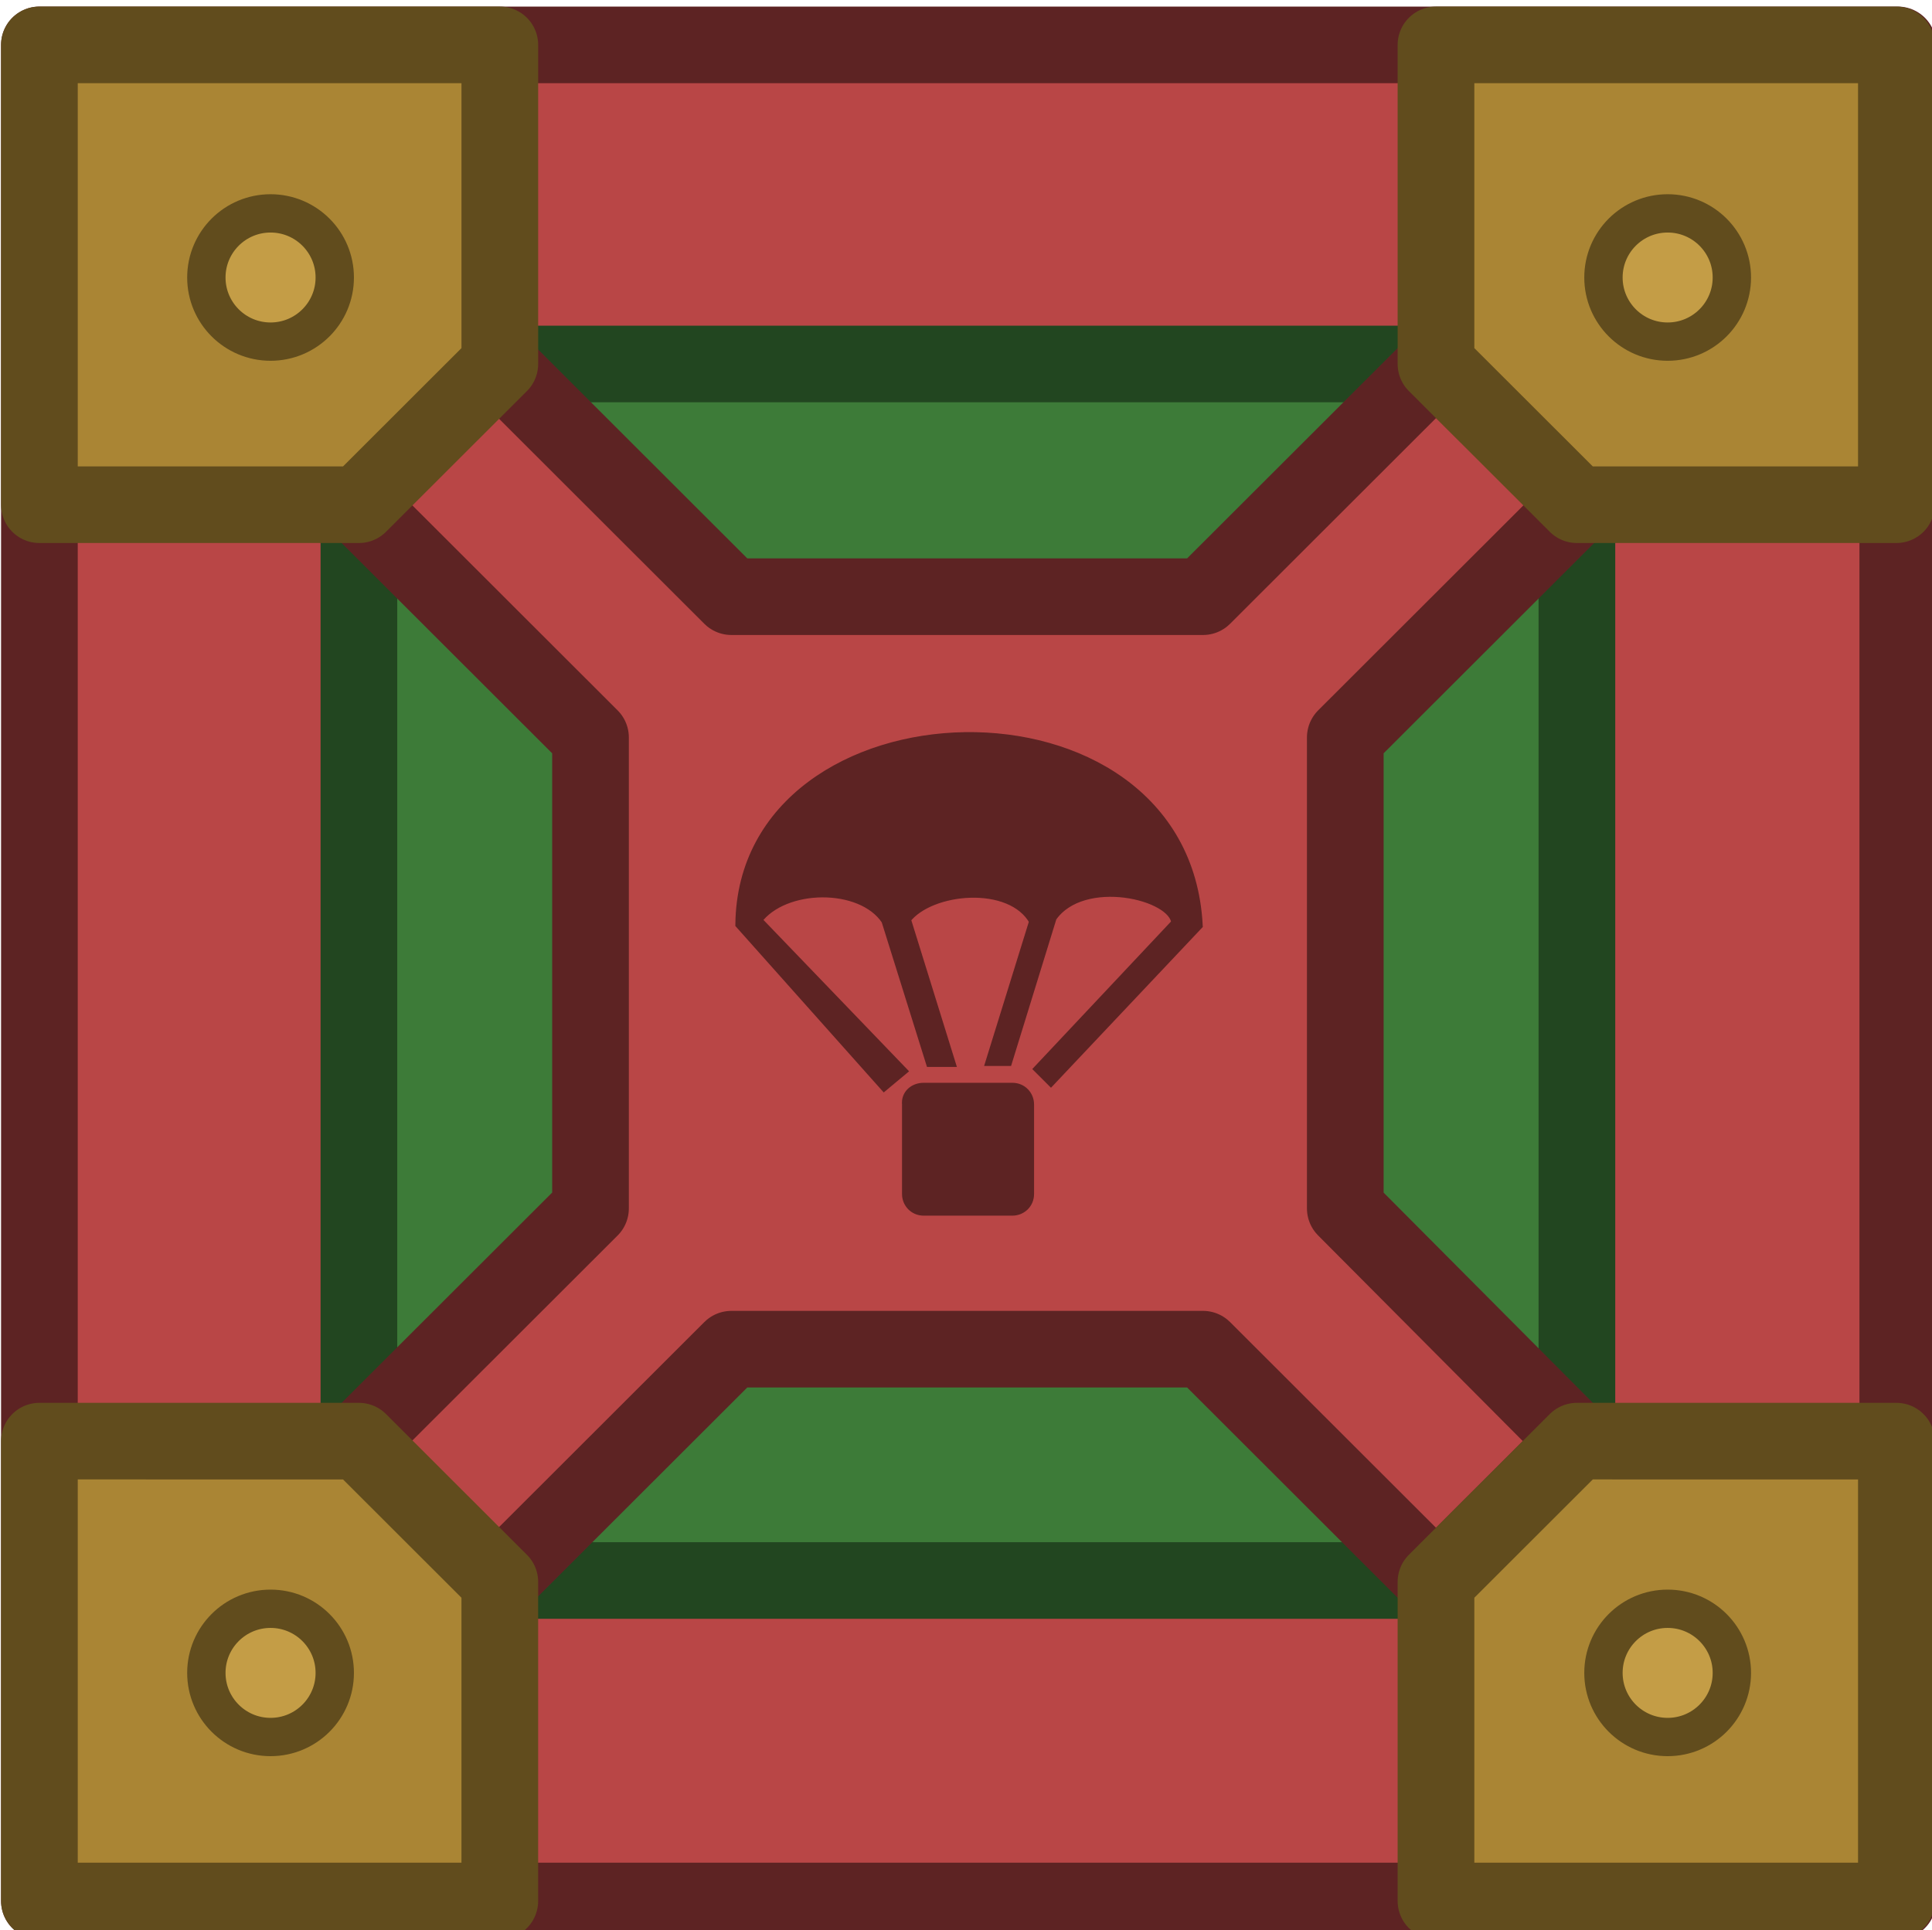 <svg xmlns="http://www.w3.org/2000/svg" xml:space="preserve" id="svg1" width="185.064" height="184.949" version="1.1" viewBox="0 0 48.965 48.934"><defs id="defs1"><style id="style1-7">.st0{fill:#4059bf;stroke:#262673;stroke-width:5.56;stroke-linecap:round;stroke-linejoin:round;stroke-miterlimit:11.339}.st2{fill:#262673}.st4{fill:gray;stroke:#2e2e2e;stroke-width:2.78;stroke-linecap:round;stroke-linejoin:round;stroke-miterlimit:11.339}</style></defs><g id="layer1" transform="translate(-7.367 -128.67)"><g id="g1" transform="matrix(.265 0 0 .265 -9.474 -7.487)"><g id="g2" style="stroke-width:.988" transform="matrix(1.012 0 0 1.011 -.807 -5.88)"><path id="rect1-5-6" d="M67.319 518.27h175.626v175.626H67.319z" class="st0" style="fill:#b94646;fill-opacity:1;stroke:#5d2323;stroke-width:7.247;stroke-linecap:round;stroke-linejoin:round;stroke-miterlimit:11.339;stroke-opacity:1"/><path id="path1-2-5" d="m110.83 548.464-13.317 13.317v88.472l13.317 13.317h88.472l13.317-13.317v-88.472l-13.317-13.317z" style="fill:#3d7b38;fill-opacity:1;stroke:#224620;stroke-width:7.247;stroke-linecap:round;stroke-linejoin:round;stroke-miterlimit:11.339;stroke-opacity:1"/><path id="path2-2-5" d="m199.302 548.464-22.02 22.02h-44.565l-22.02-22.02-13.316 13.317 22.019 22.02v44.565l-22.02 22.02 13.318 13.316 22.019-22.019h44.565l22.02 22.02 13.317-13.318-21.888-22.019V583.8l22.02-22.019z" class="st0" style="fill:#b94646;fill-opacity:1;stroke:#5d2323;stroke-width:7.247;stroke-linecap:round;stroke-linejoin:round;stroke-miterlimit:11.339;stroke-opacity:1"/><g id="g4-7-8" style="fill:#5d2323;fill-opacity:1;stroke:#5d2323;stroke-width:.988;stroke-opacity:1" transform="translate(25.997 495.5)scale(.932)"><path id="path3-3-1" d="M134 130.3h9c1 0 1.7.8 1.7 1.7v9.1c0 1-.8 1.7-1.7 1.7h-9c-1 0-1.7-.8-1.7-1.7V132c-.1-1 .7-1.7 1.7-1.7z" class="st2" style="fill:#5d2323;fill-opacity:1;stroke-width:.988"/><path id="path4-7-4" d="m145.7 128.4 13.9-14.8c-.1-2.9-9.5-5.1-12.6-.6l-4.5 14.6h-1.7l4.4-14.2c-2.3-4.2-10.6-3.4-13-.2l4.5 14.5h-2l-4.5-14.4c-2.5-3.8-10.4-3.7-13.1 0l14.7 15.3-1.8 1.5-14.6-16.4c.3-24.6 45-26.1 46.4.1l-14.9 15.8z" class="st2" style="fill:#5d2323;fill-opacity:1;stroke-width:.988"/></g><path id="path5-9-7" d="M67.319 518.27v43.511h30.194l13.317-13.317V518.27zm131.983 0v30.194l13.317 13.317h30.193v-43.51zm13.317 132.115-13.317 13.317v30.194h43.51v-43.51zm-145.3 0v43.511h43.51v-30.194l-13.316-13.317Z" style="fill:#aa8534;fill-opacity:1;stroke:#614c1d;stroke-width:7.248;stroke-linecap:round;stroke-linejoin:round;stroke-miterlimit:11.339;stroke-opacity:1"/><g id="g8-0-1" style="fill:#c49d46;fill-opacity:1;stroke:#614c1d;stroke-width:.988;stroke-opacity:1" transform="matrix(1.319 0 0 1.319 -151.422 205.124)"><circle id="circle5-2-3" cx="182.4" cy="254.1" r="4.6" class="st4" style="fill:#c49d46;fill-opacity:1;stroke:#614c1d;stroke-width:2.748;stroke-linecap:round;stroke-linejoin:round;stroke-miterlimit:11.339;stroke-opacity:1"/><circle id="circle6-3-8" cx="182.4" cy="354.2" r="4.6" class="st4" style="fill:#c49d46;fill-opacity:1;stroke:#614c1d;stroke-width:2.748;stroke-linecap:round;stroke-linejoin:round;stroke-miterlimit:11.339;stroke-opacity:1"/><circle id="circle7-9-4" cx="282.5" cy="354.2" r="4.6" class="st4" style="fill:#c49d46;fill-opacity:1;stroke:#614c1d;stroke-width:2.748;stroke-linecap:round;stroke-linejoin:round;stroke-miterlimit:11.339;stroke-opacity:1"/><circle id="circle8-9-8" cx="282.5" cy="254.1" r="4.6" class="st4" style="fill:#c49d46;fill-opacity:1;stroke:#614c1d;stroke-width:2.748;stroke-linecap:round;stroke-linejoin:round;stroke-miterlimit:11.339;stroke-opacity:1"/></g></g></g></g></svg>
